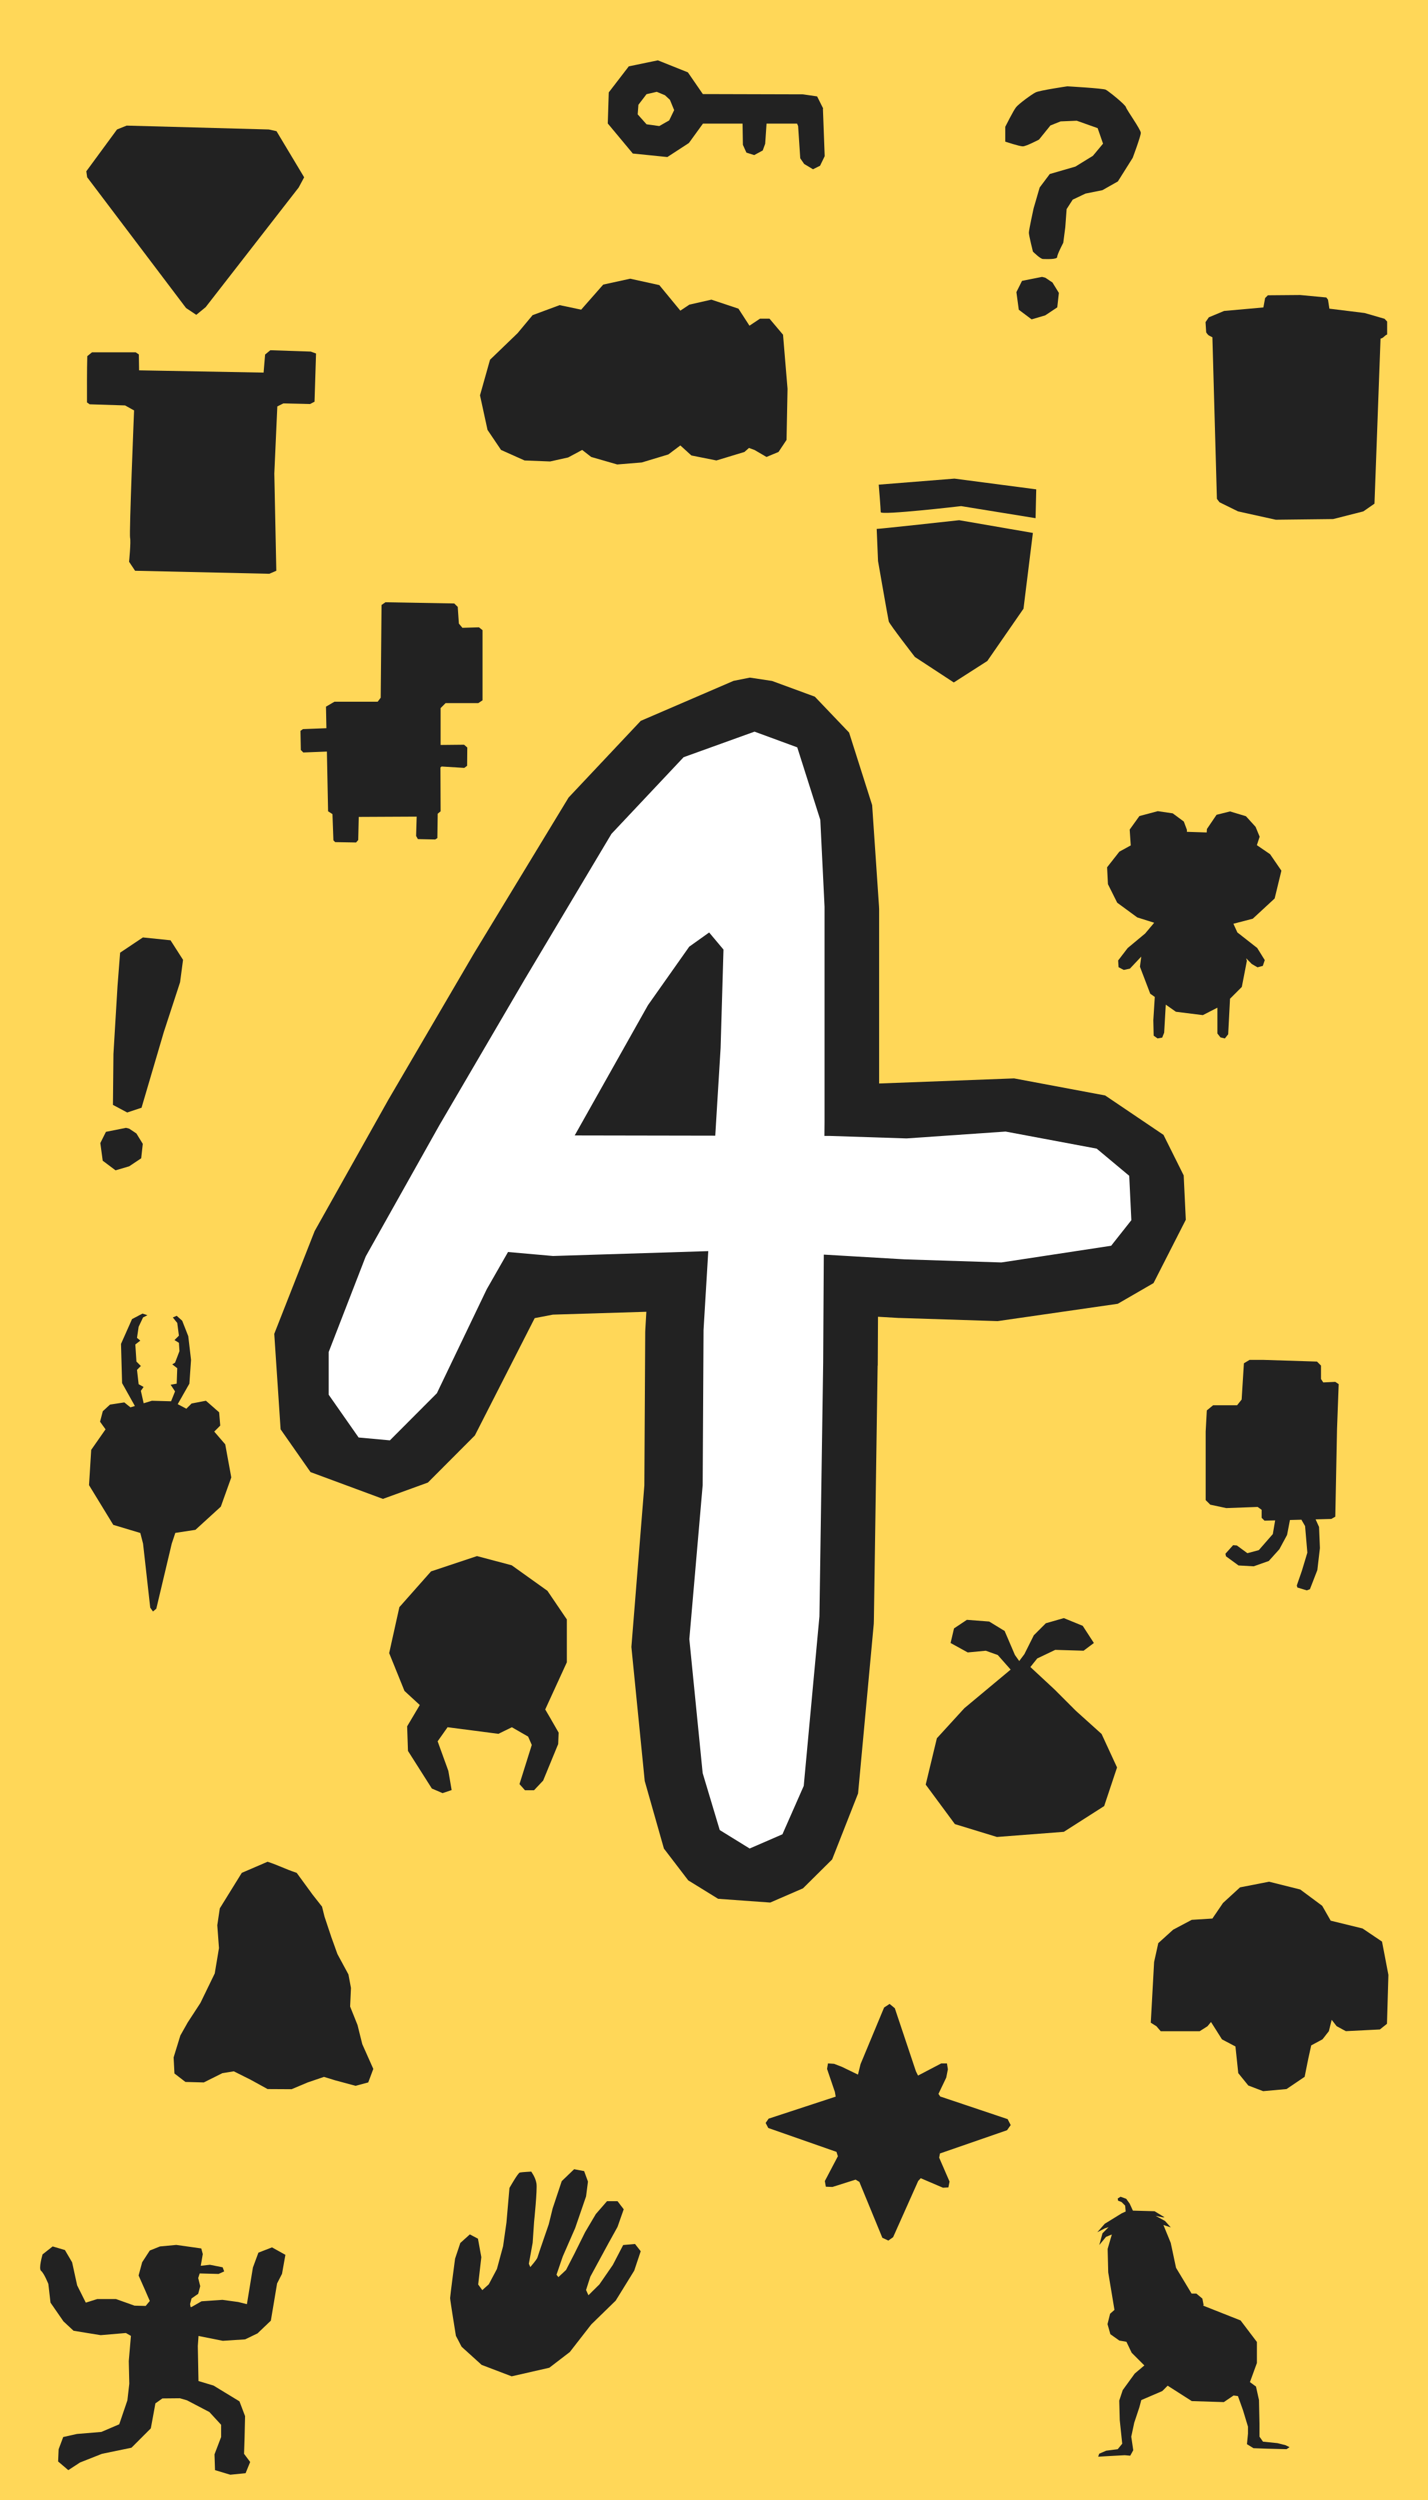 <?xml version="1.0" encoding="UTF-8" standalone="no"?>
<!-- Created with Inkscape (http://www.inkscape.org/) -->

<svg
   xmlns:dc="http://purl.org/dc/elements/1.1/"
   xmlns:cc="http://creativecommons.org/ns#"
   xmlns:rdf="http://www.w3.org/1999/02/22-rdf-syntax-ns#"
   xmlns:svg="http://www.w3.org/2000/svg"
   xmlns="http://www.w3.org/2000/svg"
   xmlns:sodipodi="http://sodipodi.sourceforge.net/DTD/sodipodi-0.dtd"
   xmlns:inkscape="http://www.inkscape.org/namespaces/inkscape"
   width="2in"
   height="3.5in"
   viewBox="0 0 180 315"
   id="svg2"
   version="1.1"
   inkscape:version="0.91 r13725"
   sodipodi:docname="BusinessCardLogoSide.svg">
  <defs
     id="defs4">
    <inkscape:path-effect
       effect="spiro"
       id="path-effect4145"
       is_visible="true" />
  </defs>
  <sodipodi:namedview
     id="base"
     pagecolor="#ffffff"
     bordercolor="#666666"
     borderopacity="1.0"
     inkscape:pageopacity="0.0"
     inkscape:pageshadow="2"
     inkscape:zoom="1.4"
     inkscape:cx="-32.468274"
     inkscape:cy="144.0599"
     inkscape:document-units="px"
     inkscape:current-layer="layer1"
     showgrid="false"
     units="in"
     inkscape:window-width="1600"
     inkscape:window-height="837"
     inkscape:window-x="-8"
     inkscape:window-y="-8"
     inkscape:window-maximized="1"
     inkscape:snap-global="true"
     inkscape:showpageshadow="false" />
  <g
     inkscape:label="Layer 1"
     inkscape:groupmode="layer"
     id="layer1"
     transform="translate(0,-737.362)">
    <rect
       style="opacity:1;fill:#ffd758;fill-opacity:1;stroke:none;stroke-opacity:1"
       id="rect4141"
       width="180"
       height="315"
       x="0"
       y="737.362" />
    <path
       style="opacity:1;fill:#222222;fill-opacity:1;stroke:none;stroke-opacity:1"
       d="m 285.151,816.296 -2.055,0.192 -1.285,0.514 -0.962,1.478 -0.449,1.669 0.77,1.733 0.642,1.478 -0.52,0.624 -1.406,-0.035 -2.338,-0.833 -2.361,0.004 -1.442,0.454 -1.09,-2.179 -0.636,-2.906 -0.907,-1.544 -1.544,-0.454 -1.271,0.999 c 0,0 -0.546,1.816 -0.183,2.089 0.363,0.272 0.909,1.634 0.909,1.634 l 0.273,2.361 1.635,2.361 1.271,1.181 3.418,0.555 3.179,-0.273 0.635,0.364 -0.273,3.179 0.066,2.847 -0.239,2.093 -1.027,3.019 -2.247,0.962 -3.083,0.257 -1.733,0.386 -0.577,1.541 -0.065,1.541 1.284,1.091 1.478,-0.964 2.76,-1.091 3.725,-0.77 2.44,-2.441 0.577,-3.147 0.879,-0.622 2.204,-0.022 0.899,0.26 2.825,1.478 1.476,1.604 0,1.542 -0.834,2.183 0.065,1.99 1.926,0.577 1.927,-0.192 0.577,-1.412 -0.77,-1.028 0.063,-1.926 0.065,-2.826 -0.707,-1.861 -3.274,-1.992 -1.891,-0.566 -0.086,-4.409 0.091,-1.271 3.062,0.61 2.815,-0.183 1.561,-0.753 1.679,-1.603 0.787,-4.691 0.619,-1.208 0.428,-2.395 -1.69,-0.94 -1.715,0.667 -0.69,1.87 -0.757,4.62 -1.09,-0.273 -1.997,-0.273 -2.634,0.183 -1.271,0.726 -0.108,-0.003 -0.067,-0.382 0.192,-0.707 0.834,-0.577 0.257,-0.964 -0.257,-1.027 0.192,-0.579 2.377,0.065 0.707,-0.322 -0.192,-0.513 -1.606,-0.322 -1.156,0.129 0.257,-1.478 -0.192,-0.707 z"
       id="path4147"
       inkscape:connector-curvature="0"
       sodipodi:nodetypes="cccccccccccccccccsccccccccccccccccccccccccccccccccccccccccccccccccccccccccccccccccccccccc" />
    <path
       style="opacity:1;fill:#222222;fill-opacity:1;stroke:none;stroke-opacity:1"
       d="m 315.899,823.144 -5.84,4.867 -3.461,3.785 -1.406,5.84 3.677,4.975 5.299,1.622 8.436,-0.649 5.083,-3.244 1.622,-4.867 -1.947,-4.218 -3.244,-2.92 -2.704,-2.704 -3.028,-2.812 0.865,-1.081 2.271,-1.081 3.569,0.108 1.298,-0.973 -1.406,-2.163 -2.379,-0.973 -2.271,0.649 -1.514,1.514 -1.19,2.379 -0.649,0.865 -0.541,-0.757 -1.298,-3.028 -1.947,-1.19 -2.812,-0.216 -1.622,1.081 -0.433,1.839 2.163,1.19 2.271,-0.216 1.514,0.541 z"
       id="path4154"
       inkscape:connector-curvature="0"
       sodipodi:nodetypes="ccccccccccccccccccccccccccccccccc" />
    <path
       style="opacity:1;fill:#222222;fill-opacity:1;stroke:none;stroke-opacity:1"
       d="m 352.135,816.128 -0.395,-0.268 -5.51,0 -0.594,0.483 c -0.052,1.943 -0.037,3.887 -0.037,5.831 l 0.33,0.236 4.468,0.142 1.136,0.631 c 0,0 -0.631,15.531 -0.505,16.036 0.126,0.505 -0.126,3.03 -0.126,3.03 l 0.758,1.136 16.92,0.379 0.884,-0.379 -0.253,-12.248 0.379,-8.46 0.758,-0.379 3.371,0.078 0.561,-0.294 0.191,-6.072 -0.663,-0.242 -5.102,-0.171 -0.656,0.544 -0.19,2.275 -15.694,-0.285"
       id="path4156"
       inkscape:connector-curvature="0"
       sodipodi:nodetypes="ccccccccsccccccccccccccc" />
    <path
       style="opacity:1;fill:#222222;fill-opacity:1;stroke:none;stroke-opacity:1"
       d="m 393.083,839.563 1.29,0.86 1.183,-0.968 11.726,-15.077 0.69,-1.285 -3.485,-5.811 -0.968,-0.215 -17.922,-0.488 -1.214,0.488 -3.87,5.268 0.108,0.753 z"
       id="path4158"
       inkscape:connector-curvature="0"
       sodipodi:nodetypes="cccccccccccc" />
    <path
       style="opacity:1;fill:#222222;fill-opacity:1;stroke:none;stroke-opacity:1"
       d="m 390.536,889.862 -0.494,0.342 -0.105,11.686 -0.383,0.504 -5.447,0 -1.07,0.625 0.055,2.713 c -0.866,0.03 -2.957,0.113 -2.957,0.113 l -0.312,0.223 0.045,2.412 0.312,0.312 2.973,-0.117 0.152,7.527 0.551,0.354 0.119,3.307 0.223,0.223 2.635,0.045 0.268,-0.312 0.068,-2.91 7.301,-0.036 -0.07,2.434 0.223,0.4 2.188,0.045 0.268,-0.178 0.041,-3.068 0.369,-0.302 -0.022,-5.526 0.148,-0.121 2.857,0.178 0.357,-0.268 0.022,-2.298 -0.402,-0.357 -2.961,0.031 0,-4.645 0.625,-0.625 4.121,0 0.537,-0.357 0,-8.838 -0.447,-0.357 -2.09,0.062 -0.445,-0.535 -0.143,-2.102 -0.439,-0.43 z"
       id="path4164"
       inkscape:connector-curvature="0"
       sodipodi:nodetypes="cccccccccccccccccccccccccccccccccccccccccccc" />
    <path
       style="opacity:1;fill:#222222;fill-opacity:1;stroke:none;stroke-opacity:1"
       d="m 288.657,935.461 -2.023,-2.769 c -1.491,-0.497 -2.178,-0.905 -3.669,-1.401 l -3.253,1.401 -2.769,4.472 -0.319,2.13 0.213,2.875 -0.532,3.194 -1.81,3.727 -1.597,2.449 -0.927,1.642 -0.852,2.769 0.106,2.023 1.384,1.065 2.315,0.062 2.343,-1.171 1.439,-0.23 2.13,1.065 2.13,1.171 3.029,0.017 2.023,-0.852 2.054,-0.701 1.384,0.426 2.6,0.701 1.597,-0.426 0.639,-1.704 -1.391,-3.122 -0.601,-2.415 -0.931,-2.323 0.106,-2.343 -0.319,-1.704 -1.384,-2.556 -0.773,-2.149 -0.852,-2.556 -0.319,-1.278 z"
       id="path4171"
       inkscape:connector-curvature="0"
       sodipodi:nodetypes="cccccccccccccccccccccccccccccccccccc" />
    <path
       style="opacity:1;fill:#222222;fill-opacity:1;stroke:none;stroke-opacity:1"
       d="m 304.554,952.809 0.536,0.625 4.911,0 0.982,-0.625 0.446,-0.536 0.625,0.982 0.759,1.205 1.696,0.893 0.357,3.362 1.265,1.559 1.875,0.714 2.946,-0.268 2.28,-1.542 0.473,-2.352 0.357,-1.607 1.424,-0.767 0.8,-1.025 0.357,-1.429 0.625,0.804 1.161,0.625 4.29,-0.216 0.893,-0.714 0.179,-6.161 -0.804,-4.196 -2.452,-1.653 -4.018,-0.982 -1.071,-1.875 -2.768,-2.054 -3.929,-0.982 -3.661,0.714 -2.143,1.964 -1.339,1.964 -2.606,0.163 -2.341,1.241 -1.875,1.696 -0.525,2.378 -0.42,7.646 z"
       id="path4173"
       inkscape:connector-curvature="0"
       sodipodi:nodetypes="cccccccccccccccccccccccccccccccccccccc" />
    <path
       style="opacity:1;fill:#222222;fill-opacity:1;stroke:none;stroke-opacity:1"
       d="m 312.298,940.142 -0.884,-1.136 -1.01,-2.21 0.505,-2.904 2.715,-1.641 5.051,-1.073 4.924,0.884 3.599,2.273 0.442,2.273 -0.631,2.652 -1.894,2.21 0.884,0.505 2.336,-2.083 0.631,-3.22 -1.136,-3.662 -3.409,-2.02 -3.599,-1.2 -4.861,0.253 -3.472,1.2 -2.083,1.389 -1.073,2.21 -0.253,2.399 1.263,2.21 1.01,1.894 z"
       id="path4175"
       inkscape:connector-curvature="0" />
    <path
       style="opacity:1;fill:#222222;fill-opacity:1;stroke:none;stroke-opacity:1"
       d="m 354.774,931.566 -2.321,0.619 -1.224,1.702 0.133,1.976 0.003,0.019 -1.439,0.789 -1.546,1.97 0.106,2.124 1.166,2.334 2.531,1.856 2.135,0.672 -1.139,1.354 -2.202,1.832 -1.203,1.567 0.053,0.85 0.656,0.343 0.775,-0.165 1.429,-1.516 -0.167,1.275 1.299,3.404 0.574,0.404 -0.186,2.934 0.045,1.947 0.486,0.348 0.592,-0.106 0.244,-0.624 0.202,-3.529 1.277,0.898 3.397,0.425 1.835,-0.94 0,3.253 0.382,0.489 0.558,0.138 0.417,-0.523 0.234,-4.483 1.487,-1.487 0.637,-3.29 -0.088,-0.321 0.701,0.717 0.73,0.425 0.667,-0.183 0.244,-0.728 -0.948,-1.524 -2.507,-1.965 -0.497,-1.091 2.44,-0.635 2.759,-2.549 0.85,-3.503 -1.426,-2.077 -1.665,-1.139 0.351,-1.065 -0.515,-1.245 -1.214,-1.336 -2.005,-0.605 -1.7,0.425 -1.214,1.79 -0.029,0.436 -2.494,-0.08 0,-0.258 -0.39,-1.038 -1.397,-1.033 -1.88,-0.274 z"
       id="path4181"
       inkscape:connector-curvature="0" />
    <path
       style="opacity:1;fill:#222222;fill-opacity:1;stroke:none;stroke-opacity:1"
       d="m 386.886,930.248 -0.719,0.432 -0.285,4.568 -0.575,0.722 -3.024,0 -0.791,0.646 -0.145,2.663 0,8.638 0.577,0.577 2.015,0.432 3.96,-0.145 0.503,0.361 0,1.009 0.359,0.359 1.345,-0.036 -0.296,1.728 -1.764,2.02 -1.439,0.385 -1.332,-0.973 -0.468,-0.036 -0.971,1.08 0.071,0.323 1.583,1.154 1.909,0.107 1.906,-0.673 1.332,-1.481 0.971,-1.799 0.361,-1.882 1.445,-0.038 0.463,0.804 0.287,3.347 -0.684,2.269 -0.648,1.871 0.073,0.252 1.187,0.361 0.396,-0.145 0.935,-2.412 0.325,-2.77 -0.109,-2.663 -0.436,-0.958 1.978,-0.051 0.506,-0.287 0.216,-11.015 0.212,-5.683 -0.432,-0.29 -1.512,0.073 -0.287,-0.432 0,-1.692 -0.503,-0.503 -6.839,-0.216 -1.657,0 z"
       id="path4204"
       inkscape:connector-curvature="0" />
    <path
       style="opacity:1;fill:#222222;fill-opacity:1;stroke:none;stroke-opacity:1"
       d="m 279.651,967.016 -1.32,0.693 -1.39,3.129 0.137,4.936 1.612,2.886 -0.557,0.173 -0.775,-0.626 -1.806,0.277 -0.906,0.836 -0.347,1.32 0.693,0.961 -1.806,2.585 -0.277,4.446 3.059,5.006 3.406,1.022 0.347,1.341 0.903,8.065 0.347,0.486 0.42,-0.35 1.946,-8.202 0.45,-1.35 2.536,-0.386 3.199,-2.919 1.32,-3.686 -0.763,-4.169 -1.384,-1.606 0.757,-0.757 -0.14,-1.67 -1.666,-1.46 -1.809,0.35 -0.657,0.657 -1.089,-0.575 1.469,-2.585 0.21,-2.989 -0.35,-2.989 -0.763,-1.946 -0.696,-0.626 -0.487,0.21 0.557,0.693 0.21,1.6 -0.556,0.556 0.556,0.347 0.07,1.043 -0.557,1.46 -0.35,0.21 0.626,0.487 -0.07,1.946 -0.763,0.137 0.556,0.836 -0.499,1.247 -2.421,-0.067 -1.034,0.319 -0.356,-1.569 0.347,-0.487 -0.626,-0.347 -0.207,-1.809 0.487,-0.487 -0.557,-0.556 -0.14,-2.153 0.626,-0.487 -0.417,-0.347 0.207,-1.393 0.556,-1.18 0.556,-0.28 -0.626,-0.207 z"
       id="path4209"
       inkscape:connector-curvature="0" />
    <path
       style="opacity:1;fill:#222222;fill-opacity:1;stroke:none;stroke-opacity:1"
       d="m 312.22,969.007 -0.357,0.223 0.045,0.27 0.445,0.178 0.447,0.447 0.068,0.742 -0.516,0.238 -2.125,1.309 -0.938,1.07 0.938,-0.49 0.488,-0.158 -0.77,0.777 -0.402,1.475 0.848,-1.027 0.732,-0.297 -0.531,1.818 0.074,2.947 0.789,4.736 -0.551,0.482 -0.328,1.309 0.363,1.273 1.129,0.801 0.893,0.152 0.662,1.385 1.598,1.596 -1.209,1.02 -1.514,2.084 -0.443,1.326 0.064,2.461 0.314,2.969 -0.568,0.693 -1.451,0.189 -0.885,0.379 -0.125,0.379 1.01,-0.062 2.336,-0.127 0.693,0.062 0.379,-0.693 -0.252,-1.705 0.379,-1.768 0.631,-1.895 0.254,-0.947 2.65,-1.137 0.676,-0.676 3.039,1.941 4.041,0.127 1.227,-0.834 0.551,0.074 0.633,1.768 0.631,2.084 0,0.883 -0.127,1.326 0.82,0.506 1.768,0.062 2.4,0.062 0.379,-0.252 -0.506,-0.252 -1.01,-0.254 -1.83,-0.19 -0.443,-0.631 0,-1.641 -0.062,-2.969 -0.379,-1.703 -0.762,-0.557 0.877,-2.41 0,-2.65 -2.057,-2.713 -4.727,-1.869 0.07,-0.061 -0.158,-0.822 -0.758,-0.631 -0.602,0 -1.961,-3.25 -0.668,-3.139 -0.922,-2.254 0.93,0.305 -0.725,-0.811 -1.182,-0.646 0.914,0.193 0.201,-0.014 -1.25,-0.76 -2.738,-0.076 -0.393,-0.865 -0.443,-0.623 -0.721,-0.266 z"
       id="path4222"
       inkscape:connector-curvature="0" />
    <path
       style="opacity:1;fill:#222222;fill-opacity:1;stroke:none;stroke-opacity:1"
       d="m 353.731,980.157 2.968,-7.131 0.693,-0.459 0.661,0.546 2.658,7.947 0.268,0.536 2.921,-1.529 0.724,0 0.116,0.74 -0.205,1.045 -0.982,2.054 0.22,0.326 8.499,2.853 0.388,0.75 -0.466,0.65 -8.452,2.927 -0.099,0.53 1.308,3.015 -0.147,0.735 -0.682,0.037 -2.8,-1.198 -0.32,0.341 -3.163,7.087 -0.603,0.429 -0.755,-0.351 -2.9,-7.045 -0.473,-0.283 -2.916,0.924 -0.834,-0.032 -0.126,-0.713 1.644,-3.126 -0.178,-0.551 -8.599,-3.01 -0.33,-0.635 0.377,-0.54 8.452,-2.774 -0.1,-0.593 -0.988,-2.9 0.115,-0.693 0.778,0.052 1.008,0.394 1.996,0.966 z"
       id="path4241"
       inkscape:connector-curvature="0"
       sodipodi:nodetypes="ccccccccccccccccccccccccccccccccccccccccccc" />
    <path
       style="opacity:1;fill:#222222;fill-opacity:1;stroke:none;stroke-opacity:1"
       d="m 275.303,862.664 2.778,-3.157 3.402,-0.744 3.669,0.807 2.652,3.22 1.136,-0.758 2.778,-0.631 3.409,1.136 1.389,2.147 1.326,-0.884 1.2,0 1.705,2.02 0.568,6.819 -0.126,6.44 -1.01,1.515 -1.515,0.631 -1.515,-0.884 -0.694,-0.253 -0.568,0.505 -3.536,1.073 -3.157,-0.631 -1.389,-1.263 -1.515,1.136 -3.346,1.01 -3.094,0.253 -3.283,-0.947 -1.136,-0.884 -1.768,0.947 -2.273,0.505 -3.22,-0.126 -2.967,-1.326 -1.705,-2.525 -0.947,-4.356 1.263,-4.483 3.472,-3.346 1.894,-2.273 3.409,-1.263 z"
       id="path4243"
       inkscape:connector-curvature="0"
       sodipodi:nodetypes="cccccccccccccccccccccccccccccccccccccc" />
    <path
       style="opacity:1;fill:#222222;fill-opacity:1;stroke:none;stroke-opacity:1"
       d="m 319.843,857.247 -4.053,0.034 -0.348,0.348 -0.217,1.183 -4.951,0.443 -1.925,0.801 -0.416,0.608 0.083,1.287 c 0.311,0.48 0.344,0.369 0.782,0.62 l 0.568,20.358 0.33,0.434 2.338,1.149 4.759,1.051 7.231,-0.086 3.802,-0.966 1.403,-0.975 0.764,-20.792 c 0.406,-0.085 0.453,-0.366 0.834,-0.523 l 0,-1.632 -0.333,-0.348 -2.515,-0.727 -4.435,-0.547 -0.174,-1.128 -0.208,-0.281 -3.319,-0.312 z"
       id="path4245"
       inkscape:connector-curvature="0" />
    <path
       style="opacity:1;fill:#222222;fill-opacity:1;stroke:none;filter:url(#filter6936)"
       d="m 348.722,876.232 c 0,0 -0.73,-4.506 -0.73,-4.746 0,-0.24 0.625,-4.965 0.625,-4.965 l 0.661,-1.983 1.202,-1.082 1.022,0.541 0.426,2.329 -0.397,3.443 0.519,0.71 0.82,-0.738 1.022,-1.923 0.781,-2.885 0.421,-2.972 0.381,-4.359 c 0,0 1.06,-1.878 1.3,-1.938 0.24,-0.06 1.442,-0.12 1.442,-0.12 0,0 0.541,0.721 0.661,1.502 0.12,0.781 -0.3,4.808 -0.3,4.808 l -0.179,2.658 -0.481,2.644 0.18,0.421 c 0,0 0.841,-0.962 0.901,-1.202 0.06,-0.24 1.429,-4.197 1.429,-4.197 l 0.493,-2.007 1.142,-3.426 1.563,-1.502 1.262,0.24 0.481,1.322 -0.24,1.863 -1.371,3.988 -1.573,3.599 -0.781,2.284 0.24,0.3 0.962,-0.901 1.022,-1.983 1.381,-2.778 1.352,-2.284 1.412,-1.623 1.322,0 0.781,1.022 -0.781,2.224 -1.141,2.057 -2.284,4.207 -0.541,1.683 0.3,0.661 1.382,-1.366 1.691,-2.45 1.306,-2.513 1.493,-0.132 0.718,0.916 -0.821,2.449 -2.329,3.77 -3.086,3.006 -2.699,3.471 -2.584,1.983 -4.748,1.082 -3.786,-1.442 -2.524,-2.284 z"
       id="path5348-9"
       inkscape:connector-curvature="0"
       sodipodi:nodetypes="csccccccccccccccscccccccccccccccccccccccccccccccccccccccccc" />
    <path
       style="opacity:1;fill:#222222;fill-opacity:1;stroke:none;filter:url(#filter6936)"
       d="m 392.713,858.238 -9.548,0.761 c 0,0 0.253,3.042 0.253,3.464 0,0.422 10.139,-0.761 10.139,-0.761 l 9.379,1.521 0.084,-3.633 -10.308,-1.352 z m 0.591,5.239 c 0,0 -9.97,1.098 -10.393,1.098 l 0.169,4.055 c 0,0 1.267,7.266 1.352,7.604 0.085,0.338 3.295,4.478 3.295,4.478 l 4.901,3.211 4.224,-2.704 4.563,-6.59 1.183,-9.548 -9.294,-1.605 z"
       id="path4340-2"
       inkscape:connector-curvature="0" />
    <path
       style="opacity:1;fill:#222222;fill-opacity:1;stroke:none;filter:url(#filter6936)"
       d="m 284.08,893.094 c 0,0 -3.485,0.51 -3.995,0.765 -0.51,0.255 -2.125,1.445 -2.465,1.87 -0.34,0.425 -1.36,2.465 -1.36,2.465 l 0,1.87 c 0,0 1.785,0.595 2.21,0.595 0.425,0 2.04,-0.85 2.04,-0.85 l 1.445,-1.785 1.275,-0.51 2.04,-0.085 2.635,0.935 0.68,1.955 -1.275,1.53 -2.21,1.36 -3.23,0.935 -1.275,1.7 -0.765,2.635 c 0,0 -0.595,2.72 -0.595,3.06 0,0.34 0.51,2.38 0.51,2.38 0,0 0.935,0.935 1.275,0.935 0.34,0 1.785,0.085 1.785,-0.255 0,-0.34 0.765,-1.785 0.765,-1.785 l 0.255,-1.955 0.17,-2.295 0.765,-1.19 1.615,-0.765 2.125,-0.425 1.955,-1.105 1.87,-2.975 c 0,0 1.02,-2.72 1.02,-3.145 0,-0.425 -1.785,-2.89 -1.87,-3.23 -0.085,-0.34 -2.21,-2.04 -2.55,-2.21 -0.34,-0.17 -4.845,-0.425 -4.845,-0.425 z m -3.184,24.011 -2.526,0.505 -0.707,1.415 0.303,2.222 1.616,1.212 1.718,-0.505 1.516,-1.01 0.202,-1.819 -0.809,-1.313 -0.909,-0.606 -0.404,-0.101 z"
       id="path5410-8-6-0-9"
       inkscape:connector-curvature="0" />
    <path
       style="opacity:1;fill:#222222;fill-opacity:1;stroke:none;filter:url(#filter6936)"
       d="m 319.7,892.48 -2.87,1.917 -0.326,4.171 -0.516,8.594 -0.064,6.414 1.803,0.961 1.803,-0.601 2.814,-9.558 2.043,-6.25 0.375,-2.827 -1.577,-2.462 -3.486,-0.361 z m -2.133,23.989 -2.526,0.505 -0.707,1.415 0.303,2.222 1.616,1.212 1.718,-0.505 1.515,-1.01 0.202,-1.819 -0.808,-1.313 -0.909,-0.606 -0.404,-0.101 z"
       id="path5408-7"
       inkscape:connector-curvature="0" />
    <path
       style="opacity:1;fill:#222222;fill-opacity:1;stroke:none;stroke-opacity:1"
       d="m 358.279,890.146 -5.794,1.929 -3.99,4.505 -1.286,5.792 1.929,4.764 1.929,1.776 -1.593,2.686 0.105,3.096 3.01,4.74 1.352,0.579 1.143,-0.386 -0.416,-2.419 -1.35,-3.725 1.254,-1.774 6.407,0.832 1.696,-0.83 2.051,1.179 0.458,1.051 -1.147,3.657 -0.402,1.276 0.689,0.774 1.147,0 1.149,-1.218 1.893,-4.599 0.058,-1.441 -1.147,-1.995 -0.544,-0.924 2.724,-5.941 0,-5.405 -2.447,-3.604 -4.503,-3.217 -4.376,-1.159 z"
       id="path4281"
       inkscape:connector-curvature="0" />
    <path
       style="opacity:1;fill:#222222;fill-opacity:1;stroke:none;stroke-opacity:1"
       d="m 22.221,1020.221 -2.055,0.193 -1.285,0.514 -0.962,1.478 -0.449,1.669 0.77,1.733 0.642,1.478 -0.52,0.624 -1.406,-0.035 -2.338,-0.833 -2.361,0 -1.442,0.454 -1.09,-2.179 -0.636,-2.906 -0.907,-1.544 -1.544,-0.454 -1.271,0.999 c 0,0 -0.546,1.816 -0.183,2.089 0.363,0.272 0.909,1.634 0.909,1.634 l 0.273,2.361 1.635,2.361 1.271,1.181 3.418,0.555 3.179,-0.273 0.635,0.364 -0.273,3.179 0.066,2.847 -0.239,2.093 -1.027,3.019 -2.247,0.962 -3.083,0.257 -1.733,0.386 -0.577,1.541 -0.065,1.541 1.284,1.091 1.478,-0.964 2.76,-1.091 3.725,-0.77 2.44,-2.441 0.577,-3.147 0.879,-0.622 2.204,-0.022 0.899,0.26 2.825,1.478 1.476,1.604 0,1.542 -0.834,2.183 0.065,1.99 1.926,0.577 1.927,-0.192 0.577,-1.412 -0.77,-1.028 0.063,-1.926 0.065,-2.826 -0.707,-1.861 -3.274,-1.992 -1.891,-0.566 -0.086,-4.409 0.091,-1.271 3.062,0.61 2.815,-0.183 1.561,-0.753 1.679,-1.603 0.787,-4.691 0.619,-1.208 0.428,-2.395 -1.69,-0.94 -1.715,0.667 -0.69,1.87 -0.757,4.62 -1.09,-0.273 -1.997,-0.273 -2.634,0.183 -1.271,0.726 -0.108,0 -0.067,-0.382 0.192,-0.707 0.834,-0.577 0.257,-0.964 -0.257,-1.027 0.192,-0.579 2.377,0.065 0.707,-0.322 -0.192,-0.513 -1.606,-0.322 -1.156,0.129 0.257,-1.478 -0.192,-0.707 z"
       id="path4147-2"
       inkscape:connector-curvature="0"
       sodipodi:nodetypes="cccccccccccccccccsccccccccccccccccccccccccccccccccccccccccccccccccccccccccccccccccccccccc" />
    <path
       style="opacity:1;fill:#222222;fill-opacity:1;stroke:none;stroke-opacity:1"
       d="m 127.393,947.732 -5.84,4.867 -3.461,3.785 -1.406,5.84 3.677,4.975 5.299,1.622 8.436,-0.649 5.083,-3.244 1.622,-4.867 -1.947,-4.218 -3.244,-2.92 -2.704,-2.704 -3.028,-2.812 0.865,-1.081 2.271,-1.081 3.569,0.108 1.298,-0.973 -1.406,-2.163 -2.379,-0.973 -2.271,0.649 -1.514,1.514 -1.19,2.379 -0.649,0.865 -0.541,-0.757 -1.298,-3.028 -1.947,-1.19 -2.812,-0.216 -1.622,1.081 -0.433,1.839 2.163,1.19 2.271,-0.216 1.514,0.541 z"
       id="path4154-8"
       inkscape:connector-curvature="0"
       sodipodi:nodetypes="ccccccccccccccccccccccccccccccccc" />
    <path
       style="opacity:1;fill:#222222;fill-opacity:1;stroke:none;stroke-opacity:1"
       d="m 17.502,782.022 -0.395,-0.268 -5.51,0 -0.594,0.483 c -0.052,1.943 -0.037,3.887 -0.037,5.831 l 0.33,0.236 4.468,0.142 1.136,0.631 c 0,0 -0.631,15.531 -0.505,16.036 0.126,0.505 -0.126,3.03 -0.126,3.03 l 0.758,1.136 16.92,0.379 0.884,-0.379 -0.253,-12.248 0.379,-8.46 0.758,-0.379 3.371,0.078 0.561,-0.294 0.191,-6.072 -0.663,-0.242 -5.102,-0.171 -0.656,0.544 -0.19,2.275 -15.694,-0.285"
       id="path4156-3"
       inkscape:connector-curvature="0"
       sodipodi:nodetypes="ccccccccsccccccccccccccc" />
    <path
       style="opacity:1;fill:#222222;fill-opacity:1;stroke:none;stroke-opacity:1"
       d="m 23.45,776.172 1.29,0.86 1.183,-0.968 11.726,-15.077 0.69,-1.285 -3.485,-5.811 -0.968,-0.215 -17.922,-0.488 -1.214,0.488 -3.87,5.268 0.108,0.753 z"
       id="path4158-3"
       inkscape:connector-curvature="0"
       sodipodi:nodetypes="cccccccccccc" />
    <path
       style="opacity:1;fill:#222222;fill-opacity:1;stroke:none;stroke-opacity:1"
       d="m 48.587,813.246 -0.494,0.342 -0.105,11.686 -0.383,0.504 -5.447,0 -1.07,0.625 0.055,2.713 c -0.866,0.03 -2.957,0.113 -2.957,0.113 l -0.312,0.223 0.045,2.412 0.312,0.312 2.973,-0.117 0.152,7.527 0.551,0.354 0.119,3.307 0.223,0.223 2.635,0.045 0.268,-0.312 0.068,-2.91 7.301,-0.036 -0.07,2.434 0.223,0.4 2.188,0.045 0.268,-0.178 0.041,-3.068 0.369,-0.302 -0.022,-5.526 0.148,-0.121 2.857,0.178 0.357,-0.268 0.022,-2.298 -0.402,-0.357 -2.961,0.031 0,-4.645 0.625,-0.625 4.121,0 0.537,-0.357 0,-8.838 -0.447,-0.357 -2.09,0.062 -0.445,-0.535 -0.143,-2.102 -0.439,-0.43 z"
       id="path4164-5"
       inkscape:connector-curvature="0"
       sodipodi:nodetypes="cccccccccccccccccccccccccccccccccccccccccccc" />
    <path
       style="opacity:1;fill:#222222;fill-opacity:1;stroke:none;stroke-opacity:1"
       d="m 39.421,976.11 -2.023,-2.768 c -1.491,-0.497 -2.178,-0.905 -3.669,-1.401 l -3.253,1.401 -2.769,4.472 -0.319,2.13 0.213,2.875 -0.532,3.195 -1.81,3.727 -1.597,2.449 -0.927,1.642 -0.852,2.768 0.106,2.023 1.384,1.065 2.315,0.062 2.343,-1.171 1.439,-0.23 2.13,1.065 2.13,1.171 3.029,0.017 2.023,-0.852 2.054,-0.701 1.384,0.426 2.6,0.701 1.597,-0.426 0.639,-1.704 -1.391,-3.122 -0.601,-2.415 -0.931,-2.323 0.106,-2.343 -0.319,-1.704 -1.384,-2.556 -0.773,-2.149 -0.852,-2.556 -0.319,-1.278 z"
       id="path4171-6"
       inkscape:connector-curvature="0"
       sodipodi:nodetypes="cccccccccccccccccccccccccccccccccccc" />
    <path
       style="opacity:1;fill:#222222;fill-opacity:1;stroke:none;stroke-opacity:1"
       d="m 145.772,992.672 0.536,0.625 4.911,0 0.982,-0.625 0.446,-0.536 0.625,0.982 0.759,1.205 1.696,0.893 0.357,3.362 1.265,1.559 1.875,0.714 2.946,-0.268 2.28,-1.542 0.473,-2.352 0.357,-1.607 1.424,-0.767 0.8,-1.025 0.357,-1.429 0.625,0.804 1.161,0.625 4.29,-0.216 0.893,-0.714 0.179,-6.161 -0.804,-4.196 -2.452,-1.653 -4.018,-0.982 -1.071,-1.875 -2.768,-2.054 -3.929,-0.982 -3.661,0.714 -2.143,1.964 -1.339,1.964 -2.606,0.163 -2.341,1.241 -1.875,1.696 -0.525,2.378 -0.42,7.646 z"
       id="path4173-0"
       inkscape:connector-curvature="0"
       sodipodi:nodetypes="cccccccccccccccccccccccccccccccccccccc" />
    <path
       style="opacity:1;fill:#222222;fill-opacity:1;stroke:none;stroke-opacity:1"
       d="m 145.943,839.567 -2.321,0.619 -1.224,1.702 0.133,1.976 0.003,0.019 -1.439,0.789 -1.546,1.97 0.106,2.124 1.166,2.334 2.531,1.856 2.135,0.672 -1.139,1.354 -2.202,1.832 -1.203,1.567 0.053,0.85 0.656,0.343 0.775,-0.165 1.429,-1.516 -0.167,1.275 1.299,3.404 0.574,0.404 -0.186,2.934 0.045,1.947 0.486,0.348 0.592,-0.106 0.244,-0.624 0.202,-3.529 1.277,0.898 3.397,0.425 1.835,-0.94 0,3.253 0.382,0.489 0.558,0.138 0.417,-0.523 0.234,-4.483 1.487,-1.487 0.637,-3.29 -0.088,-0.321 0.701,0.717 0.73,0.425 0.667,-0.183 0.244,-0.728 -0.948,-1.524 -2.507,-1.965 -0.497,-1.091 2.44,-0.635 2.759,-2.549 0.85,-3.503 -1.426,-2.077 -1.665,-1.139 0.351,-1.065 -0.515,-1.245 -1.214,-1.336 -2.005,-0.605 -1.7,0.425 -1.214,1.79 -0.029,0.436 -2.494,-0.08 0,-0.258 -0.39,-1.038 -1.397,-1.033 -1.88,-0.274 z"
       id="path4181-8"
       inkscape:connector-curvature="0" />
    <path
       style="opacity:1;fill:#222222;fill-opacity:1;stroke:none;stroke-opacity:1"
       d="m 157.514,908.704 -0.719,0.432 -0.285,4.568 -0.575,0.722 -3.024,0 -0.791,0.646 -0.145,2.663 0,8.638 0.577,0.577 2.015,0.432 3.96,-0.145 0.503,0.361 0,1.009 0.359,0.359 1.345,-0.036 -0.296,1.728 -1.764,2.02 -1.439,0.385 -1.332,-0.973 -0.468,-0.036 -0.971,1.08 0.071,0.323 1.583,1.154 1.909,0.107 1.906,-0.673 1.332,-1.481 0.971,-1.799 0.361,-1.882 1.445,-0.038 0.463,0.804 0.287,3.347 -0.684,2.269 -0.648,1.871 0.073,0.252 1.187,0.361 0.396,-0.145 0.935,-2.412 0.325,-2.77 -0.109,-2.663 -0.436,-0.958 1.978,-0.051 0.506,-0.287 0.216,-11.015 0.212,-5.683 -0.432,-0.29 -1.512,0.073 -0.287,-0.432 0,-1.692 -0.503,-0.503 -6.839,-0.216 -1.657,0 z"
       id="path4204-2"
       inkscape:connector-curvature="0" />
    <path
       style="opacity:1;fill:#222222;fill-opacity:1;stroke:none;stroke-opacity:1"
       d="m 17.962,902.874 -1.32,0.693 -1.39,3.129 0.137,4.936 1.612,2.886 -0.557,0.173 -0.775,-0.626 -1.806,0.277 -0.906,0.836 -0.347,1.32 0.693,0.961 -1.806,2.585 -0.277,4.446 3.059,5.006 3.406,1.022 0.347,1.341 0.903,8.065 0.347,0.486 0.42,-0.35 1.946,-8.202 0.45,-1.35 2.536,-0.386 3.199,-2.919 1.32,-3.686 -0.763,-4.169 -1.384,-1.606 0.757,-0.757 -0.14,-1.67 -1.666,-1.46 -1.809,0.35 -0.657,0.657 -1.089,-0.575 1.469,-2.585 0.21,-2.989 -0.35,-2.989 -0.763,-1.946 -0.696,-0.626 -0.487,0.21 0.557,0.693 0.21,1.6 -0.556,0.556 0.556,0.347 0.07,1.043 -0.557,1.46 -0.35,0.21 0.626,0.487 -0.07,1.946 -0.763,0.137 0.556,0.836 -0.499,1.247 -2.421,-0.067 -1.034,0.319 -0.356,-1.569 0.347,-0.487 -0.626,-0.347 -0.207,-1.809 0.487,-0.487 -0.557,-0.556 -0.14,-2.153 0.626,-0.487 -0.417,-0.347 0.207,-1.393 0.556,-1.18 0.556,-0.28 -0.626,-0.207 z"
       id="path4209-8"
       inkscape:connector-curvature="0" />
    <path
       style="opacity:1;fill:#222222;fill-opacity:1;stroke:none;stroke-opacity:1"
       d="m 141.245,1014.152 -0.357,0.223 0.045,0.27 0.445,0.178 0.447,0.447 0.068,0.742 -0.516,0.238 -2.125,1.309 -0.938,1.07 0.938,-0.49 0.488,-0.158 -0.77,0.777 -0.402,1.475 0.848,-1.027 0.732,-0.297 -0.531,1.818 0.074,2.947 0.789,4.736 -0.551,0.482 -0.328,1.309 0.363,1.273 1.129,0.801 0.893,0.152 0.662,1.385 1.598,1.596 -1.209,1.02 -1.514,2.084 -0.443,1.326 0.064,2.461 0.314,2.969 -0.568,0.693 -1.451,0.189 -0.885,0.379 -0.125,0.379 1.01,-0.062 2.336,-0.127 0.693,0.062 0.379,-0.693 -0.252,-1.705 0.379,-1.768 0.631,-1.895 0.254,-0.947 2.65,-1.137 0.676,-0.676 3.039,1.941 4.041,0.127 1.227,-0.834 0.551,0.074 0.633,1.768 0.631,2.084 0,0.883 -0.127,1.326 0.82,0.506 1.768,0.062 2.4,0.062 0.379,-0.252 -0.506,-0.252 -1.01,-0.254 -1.83,-0.19 -0.443,-0.631 0,-1.641 -0.062,-2.969 -0.379,-1.703 -0.762,-0.557 0.877,-2.41 0,-2.65 -2.057,-2.713 -4.727,-1.869 0.07,-0.061 -0.158,-0.822 -0.758,-0.631 -0.602,0 -1.961,-3.25 -0.668,-3.139 -0.922,-2.254 0.93,0.305 -0.725,-0.81 -1.182,-0.646 0.914,0.193 0.201,-0.014 -1.25,-0.76 -2.738,-0.076 -0.393,-0.865 -0.443,-0.623 -0.721,-0.266 z"
       id="path4222-5"
       inkscape:connector-curvature="0" />
    <path
       style="opacity:1;fill:#222222;fill-opacity:1;stroke:none;stroke-opacity:1"
       d="m 108.471,997.444 2.968,-7.131 0.693,-0.459 0.661,0.546 2.658,7.947 0.268,0.536 2.921,-1.529 0.724,0 0.116,0.74 -0.205,1.045 -0.982,2.054 0.22,0.326 8.499,2.853 0.388,0.75 -0.466,0.65 -8.452,2.927 -0.099,0.53 1.308,3.015 -0.147,0.735 -0.682,0.037 -2.8,-1.198 -0.32,0.341 -3.163,7.087 -0.603,0.429 -0.755,-0.351 -2.9,-7.045 -0.473,-0.283 -2.916,0.924 -0.834,-0.032 -0.126,-0.713 1.644,-3.126 -0.178,-0.551 -8.599,-3.01 -0.33,-0.635 0.377,-0.54 8.452,-2.774 -0.1,-0.593 -0.988,-2.901 0.115,-0.693 0.778,0.052 1.008,0.394 1.996,0.966 z"
       id="path4241-3"
       inkscape:connector-curvature="0"
       sodipodi:nodetypes="ccccccccccccccccccccccccccccccccccccccccccc" />
    <path
       style="opacity:1;fill:#222222;fill-opacity:1;stroke:none;stroke-opacity:1"
       d="m 73.257,776.379 2.778,-3.157 3.402,-0.744 3.669,0.807 2.652,3.22 1.136,-0.758 2.778,-0.631 3.409,1.136 1.389,2.147 1.326,-0.884 1.2,0 1.705,2.02 0.568,6.819 -0.126,6.44 -1.01,1.515 -1.515,0.631 -1.515,-0.884 -0.694,-0.253 -0.568,0.505 -3.536,1.073 -3.157,-0.631 -1.389,-1.263 -1.515,1.136 -3.346,1.01 -3.094,0.253 -3.283,-0.947 -1.136,-0.884 -1.768,0.947 -2.273,0.505 -3.22,-0.126 -2.967,-1.326 -1.705,-2.525 -0.947,-4.356 1.263,-4.483 3.472,-3.346 1.894,-2.273 3.409,-1.263 z"
       id="path4243-0"
       inkscape:connector-curvature="0"
       sodipodi:nodetypes="cccccccccccccccccccccccccccccccccccccc" />
    <path
       style="opacity:1;fill:#222222;fill-opacity:1;stroke:none;stroke-opacity:1"
       d="m 163.868,774.534 -4.053,0.034 -0.348,0.348 -0.217,1.183 -4.951,0.443 -1.925,0.801 -0.416,0.608 0.083,1.287 c 0.311,0.48 0.344,0.369 0.782,0.62 l 0.568,20.358 0.33,0.434 2.338,1.149 4.759,1.051 7.231,-0.086 3.802,-0.966 1.403,-0.975 0.764,-20.792 c 0.406,-0.085 0.453,-0.366 0.834,-0.523 l 0,-1.632 -0.333,-0.348 -2.515,-0.727 -4.435,-0.547 -0.174,-1.128 -0.208,-0.281 -3.319,-0.312 z"
       id="path4245-4"
       inkscape:connector-curvature="0" />
    <path
       style="opacity:1;fill:#222222;fill-opacity:1;stroke:none;filter:url(#filter6936)"
       d="m 57.466,1031.672 c 0,0 -0.73,-4.506 -0.73,-4.746 0,-0.24 0.625,-4.965 0.625,-4.965 l 0.661,-1.983 1.202,-1.082 1.022,0.541 0.426,2.329 -0.397,3.443 0.519,0.71 0.82,-0.738 1.022,-1.923 0.781,-2.885 0.421,-2.972 0.381,-4.359 c 0,0 1.06,-1.878 1.3,-1.938 0.24,-0.06 1.442,-0.12 1.442,-0.12 0,0 0.541,0.721 0.661,1.502 0.12,0.781 -0.3,4.808 -0.3,4.808 l -0.179,2.658 -0.481,2.644 0.18,0.421 c 0,0 0.841,-0.962 0.901,-1.202 0.06,-0.24 1.429,-4.197 1.429,-4.197 l 0.493,-2.007 1.142,-3.426 1.563,-1.502 1.262,0.24 0.481,1.322 -0.24,1.863 -1.371,3.988 -1.573,3.599 -0.781,2.284 0.24,0.3 0.962,-0.901 1.022,-1.983 1.381,-2.778 1.352,-2.284 1.412,-1.623 1.322,0 0.781,1.022 -0.781,2.224 -1.141,2.057 -2.284,4.207 -0.541,1.683 0.3,0.661 1.382,-1.366 1.691,-2.45 1.306,-2.513 1.493,-0.132 0.718,0.916 -0.821,2.449 -2.329,3.77 -3.086,3.006 -2.699,3.471 -2.584,1.983 -4.748,1.082 -3.786,-1.442 -2.524,-2.284 z"
       id="path5348-9-0"
       inkscape:connector-curvature="0"
       sodipodi:nodetypes="csccccccccccccccscccccccccccccccccccccccccccccccccccccccccc" />
    <path
       style="opacity:1;fill:#222222;fill-opacity:1;stroke:none;filter:url(#filter6936)"
       d="m 120.31,797.668 -9.548,0.761 c 0,0 0.253,3.042 0.253,3.464 0,0.422 10.139,-0.761 10.139,-0.761 l 9.379,1.521 0.084,-3.633 -10.308,-1.352 z m 0.591,5.239 c 0,0 -9.97,1.098 -10.393,1.098 l 0.169,4.055 c 0,0 1.267,7.266 1.352,7.604 0.085,0.338 3.295,4.478 3.295,4.478 l 4.901,3.211 4.224,-2.704 4.563,-6.59 1.183,-9.548 -9.294,-1.605 z"
       id="path4340-2-0"
       inkscape:connector-curvature="0" />
    <path
       style="opacity:1;fill:#222222;fill-opacity:1;stroke:none;filter:url(#filter6936)"
       d="m 134.534,748.238 c 0,0 -3.485,0.51 -3.995,0.765 -0.51,0.255 -2.125,1.445 -2.465,1.87 -0.34,0.425 -1.36,2.465 -1.36,2.465 l 0,1.87 c 0,0 1.785,0.595 2.21,0.595 0.425,0 2.04,-0.85 2.04,-0.85 l 1.445,-1.785 1.275,-0.51 2.04,-0.085 2.635,0.935 0.68,1.955 -1.275,1.53 -2.21,1.36 -3.23,0.935 -1.275,1.7 -0.765,2.635 c 0,0 -0.595,2.72 -0.595,3.06 0,0.34 0.51,2.38 0.51,2.38 0,0 0.935,0.935 1.275,0.935 0.34,0 1.785,0.085 1.785,-0.255 0,-0.34 0.765,-1.785 0.765,-1.785 l 0.255,-1.955 0.17,-2.295 0.765,-1.19 1.615,-0.765 2.125,-0.425 1.955,-1.105 1.87,-2.975 c 0,0 1.02,-2.72 1.02,-3.145 0,-0.425 -1.785,-2.89 -1.87,-3.23 -0.085,-0.34 -2.21,-2.04 -2.55,-2.21 -0.34,-0.17 -4.845,-0.425 -4.845,-0.425 z m -3.184,24.011 -2.526,0.505 -0.707,1.415 0.303,2.222 1.616,1.212 1.718,-0.505 1.516,-1.01 0.202,-1.819 -0.809,-1.313 -0.909,-0.606 -0.404,-0.101 z"
       id="path5410-8-6-0-9-6"
       inkscape:connector-curvature="0" />
    <path
       style="opacity:1;fill:#222222;fill-opacity:1;stroke:none;filter:url(#filter6936)"
       d="m 18.011,855.481 -2.87,1.917 -0.326,4.171 -0.516,8.594 -0.064,6.414 1.803,0.961 1.803,-0.601 2.814,-9.558 2.043,-6.25 0.375,-2.827 -1.577,-2.462 -3.486,-0.361 z m -2.133,23.989 -2.526,0.505 -0.707,1.415 0.303,2.222 1.616,1.212 1.718,-0.505 1.515,-1.01 0.202,-1.819 -0.808,-1.313 -0.909,-0.606 -0.404,-0.101 z"
       id="path5408-7-6"
       inkscape:connector-curvature="0" />
    <path
       style="opacity:1;fill:#222222;fill-opacity:1;stroke:none;stroke-opacity:1"
       d="m 60.125,933.429 -5.794,1.929 -3.99,4.505 -1.286,5.792 1.929,4.764 1.929,1.776 -1.593,2.686 0.105,3.096 3.01,4.74 1.352,0.579 1.143,-0.386 -0.416,-2.419 -1.35,-3.725 1.254,-1.774 6.407,0.832 1.696,-0.83 2.051,1.179 0.458,1.051 -1.147,3.657 -0.402,1.276 0.689,0.774 1.147,0 1.149,-1.218 1.893,-4.599 0.058,-1.441 -1.147,-1.995 -0.544,-0.924 2.724,-5.941 0,-5.405 -2.447,-3.604 -4.503,-3.217 -4.376,-1.159 z"
       id="path4281-8"
       inkscape:connector-curvature="0" />
    <path
       style="fill:#222222;fill-opacity:1;fill-rule:nonzero;stroke:none"
       d="m 94.526,822.741 -2.058,0.408 -11.702,5.042 -9.095,9.66 -11.859,19.525 -0.031,0.047 -10.791,18.441 -0.063,0.11 -9.268,16.509 -5.089,12.943 0.801,12.032 3.77,5.388 9.126,3.377 5.67,-2.058 5.922,-5.938 7.54,-14.781 2.293,-0.44 11.781,-0.361 -0.126,2.168 -0.016,0.377 -0.11,19.336 -1.634,20.357 1.681,16.886 2.419,8.514 3.063,4.005 3.77,2.325 6.566,0.471 4.131,-1.791 3.676,-3.644 3.267,-8.309 1.979,-21.363 0.016,-0.55 0.471,-31.965 0.016,-0.063 0.031,-6.126 2.67,0.157 0.189,0 12.221,0.393 15.142,-2.183 4.508,-2.607 4.068,-7.98 -0.267,-5.592 -2.545,-5.105 -7.351,-4.964 -11.482,-2.152 -17.011,0.644 0,-21.975 -0.016,-0.346 -0.864,-12.755 -2.906,-9.142 -4.32,-4.524 -5.388,-1.979 z"
       id="path2995"
       inkscape:connector-curvature="0"
       sodipodi:nodetypes="ccccccccccccccccccccccccccccccccccccccccccccccccccccc" />
    <path
       style="fill:#ffffff;fill-opacity:1;fill-rule:nonzero;stroke:none"
       d="m 95.107,829.55 -8.938,3.22 -9.095,9.66 -10.917,18.299 -10.791,18.441 -9.268,16.509 -4.665,12.032 0,5.388 3.77,5.388 3.943,0.361 5.922,-5.937 6.283,-13.1 2.686,-4.697 5.67,0.503 19.572,-0.613 -0.597,9.943 -0.11,19.556 -1.681,19.383 1.681,16.886 2.152,7.178 3.77,2.325 4.131,-1.791 2.686,-6.095 1.979,-21.363 0.471,-31.965 0.079,-13.619 10.163,0.597 12.221,0.393 13.838,-2.105 2.545,-3.22 -0.267,-5.592 -4.1,-3.424 -11.482,-2.152 -12.488,0.864 -9.66,-0.314 -0.691,0 0.016,-1.759 0,-27.112 -0.534,-10.948 -2.906,-9.142 -5.388,-1.979 z m -5.718,25.305 1.806,2.152 -0.361,12.393 -0.675,11.058 -17.718,-0.031 9.236,-16.415 5.199,-7.367 2.513,-1.791 z"
       id="path2988"
       inkscape:connector-curvature="0" />
    <path
       style="opacity:1;fill:#222222;fill-opacity:1;stroke:none;stroke-opacity:1"
       d="m 384.55,980.554 -3.662,0.758 -2.525,3.283 -0.125,3.914 3.156,3.789 4.355,0.441 2.715,-1.768 1.77,-2.441 4.994,0 c 0.005,0.453 0.041,2.67 0.041,2.67 l 0.445,0.982 0.982,0.312 1.072,-0.58 0.312,-0.848 0.172,-2.537 3.848,0 0.131,0.305 0.268,4.062 0.492,0.715 1.115,0.668 0.893,-0.445 0.582,-1.205 -0.223,-5.957 0.027,-0.059 -0.758,-1.514 -1.783,-0.26 -10.598,-0.029 -2.021,0 -1.887,-2.742 -3.789,-1.516 z m -0.135,3.967 1.031,0.43 0.625,0.58 0.535,1.295 -0.625,1.295 -1.25,0.715 -1.607,-0.223 -1.115,-1.25 0.09,-1.207 1.025,-1.338 1.291,-0.297 z"
       id="path4176"
       inkscape:connector-curvature="0" />
    <path
       style="opacity:1;fill:#222222;fill-opacity:1;stroke:none;stroke-opacity:1"
       d="m 82.922,744.964 -3.662,0.758 -2.525,3.283 -0.125,3.914 3.156,3.789 4.355,0.441 2.715,-1.768 1.77,-2.441 4.994,0 c 0.005,0.453 0.041,2.67 0.041,2.67 l 0.445,0.982 0.982,0.312 1.072,-0.58 0.312,-0.848 0.172,-2.537 3.848,0 0.131,0.305 0.268,4.062 0.492,0.715 1.115,0.668 0.893,-0.445 0.582,-1.205 -0.223,-5.957 0.027,-0.059 -0.758,-1.514 -1.783,-0.26 -10.598,-0.029 -2.021,0 -1.887,-2.742 -3.789,-1.516 z m -0.135,3.967 1.031,0.43 0.625,0.58 0.535,1.295 -0.625,1.295 -1.25,0.715 -1.607,-0.223 -1.115,-1.25 0.09,-1.207 1.025,-1.338 1.291,-0.297 z"
       id="path4176-1"
       inkscape:connector-curvature="0" />
  </g>
</svg>
